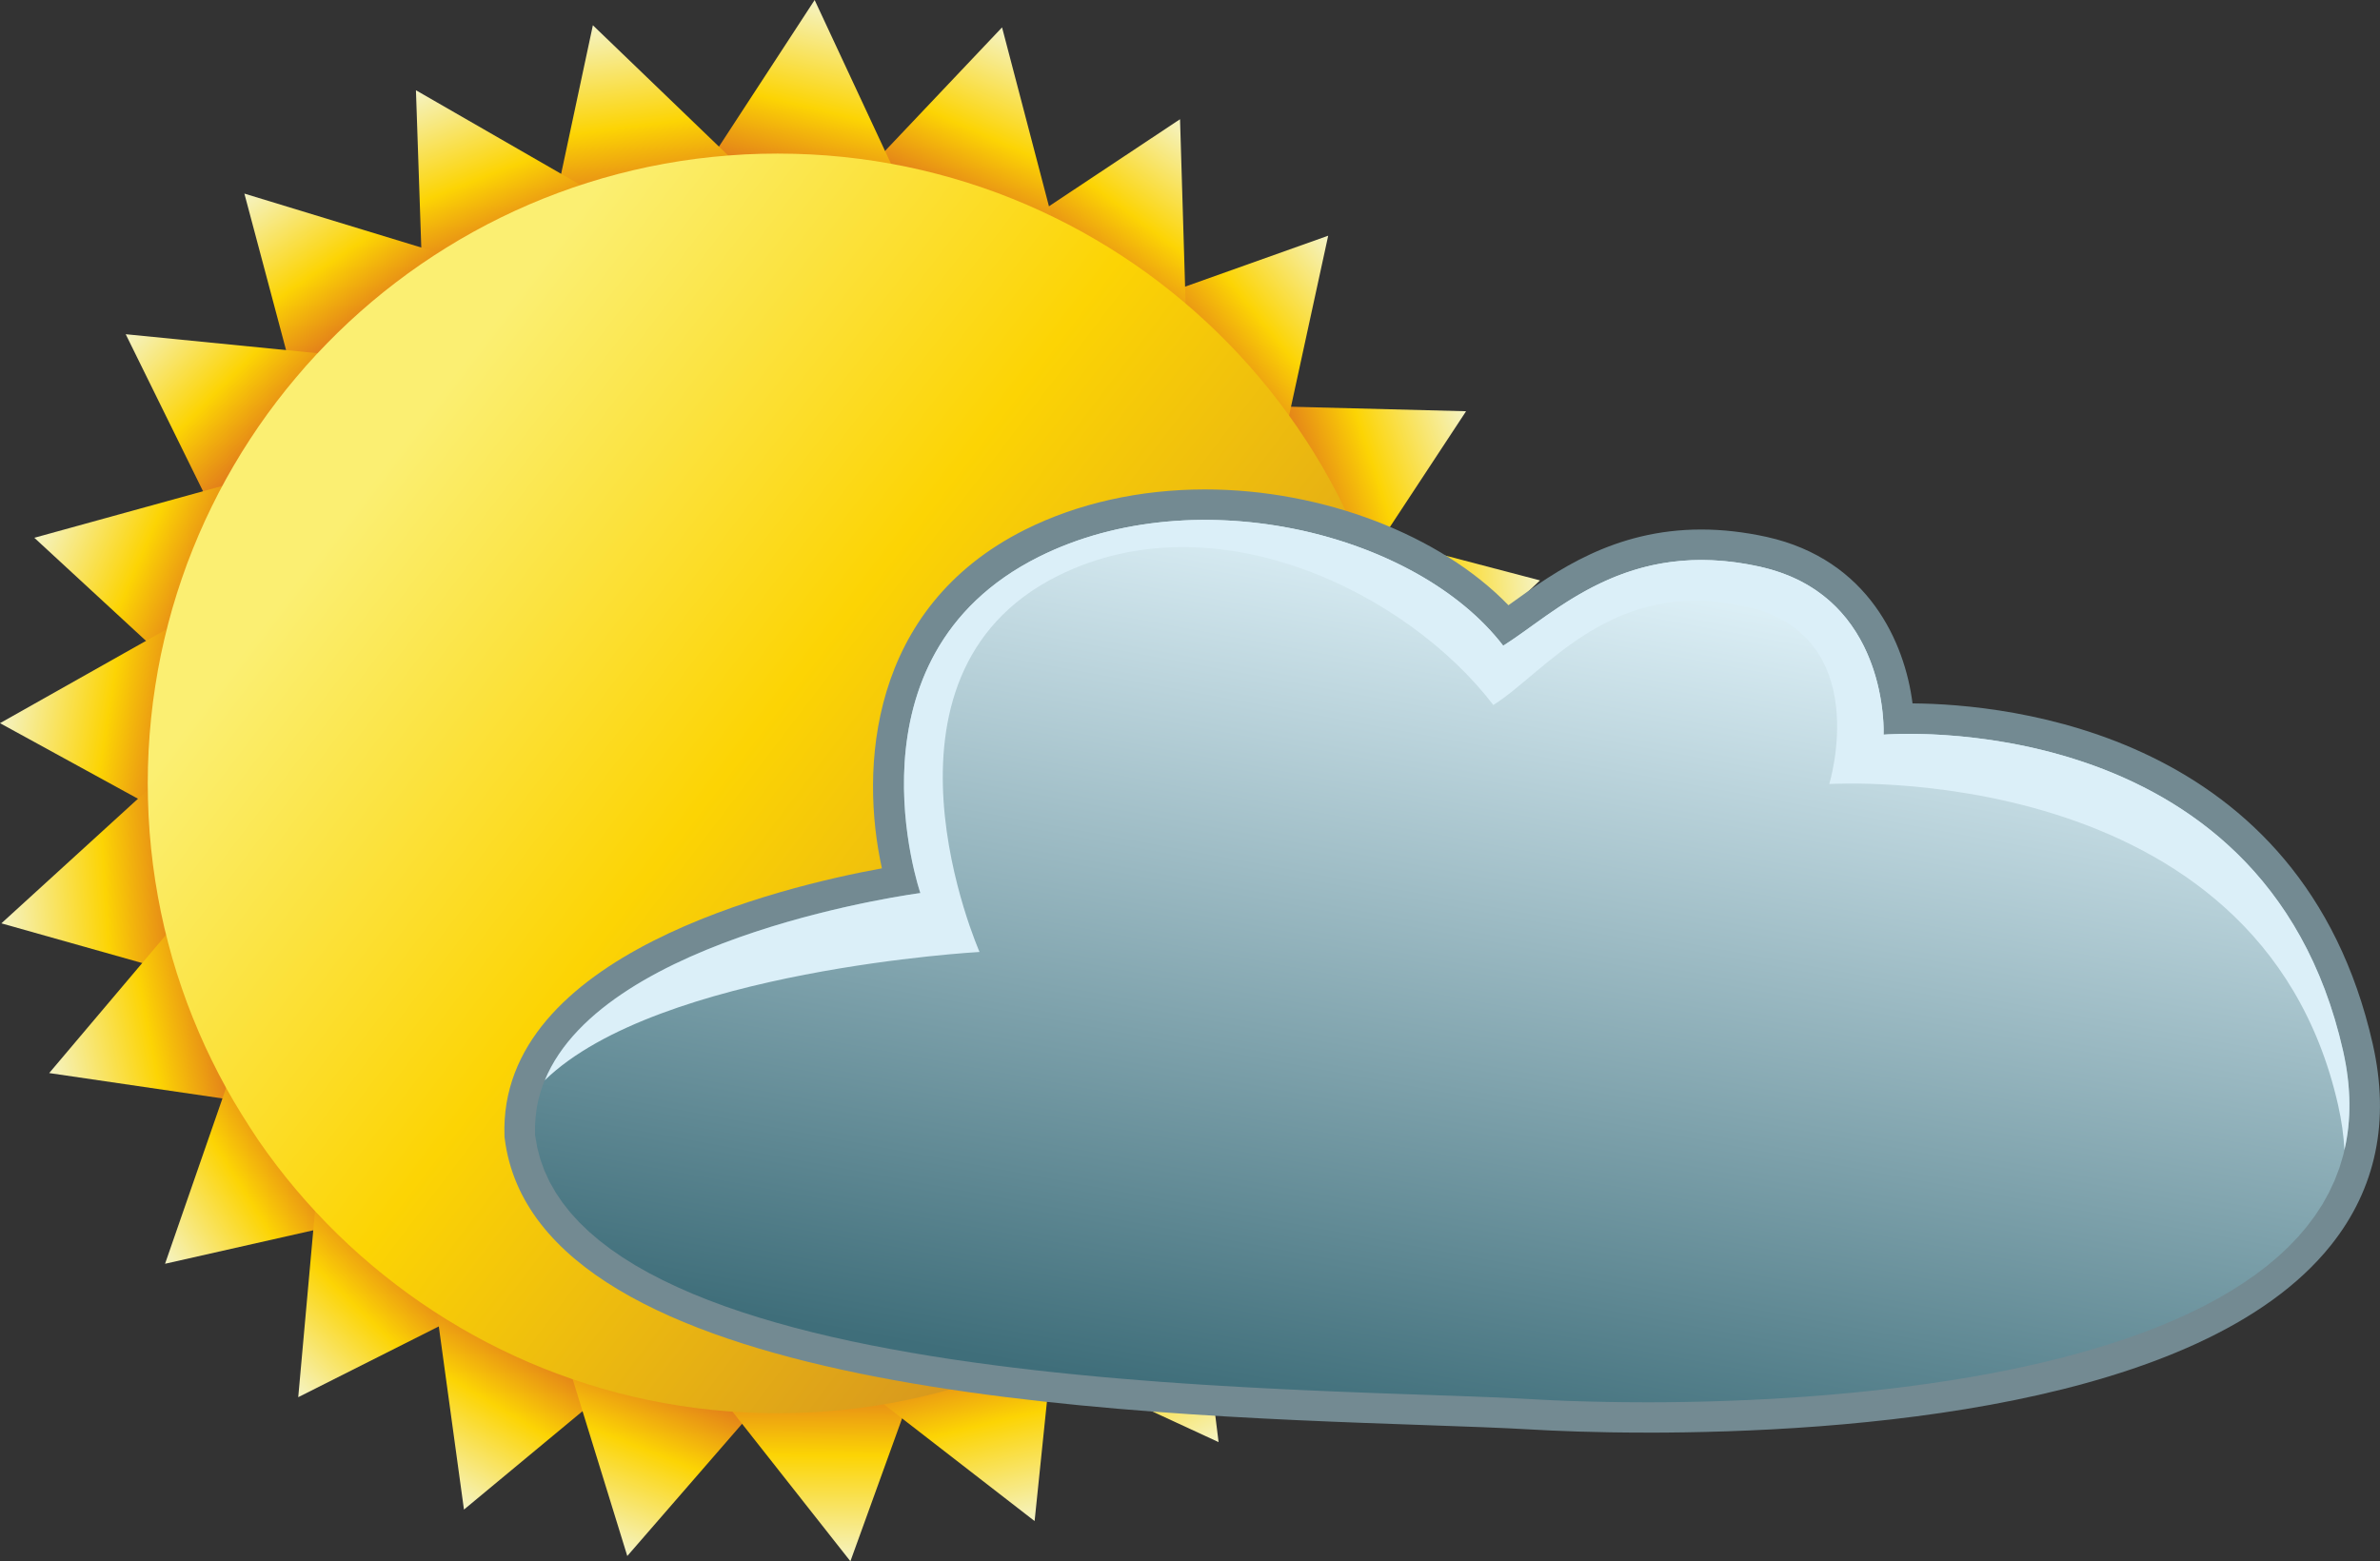 <?xml version="1.0" encoding="UTF-8" standalone="no"?>
<svg
   width="60.434pt"
   height="39.652pt"
   version="1.1"
   viewBox="0 0 60.434 39.652"
   id="svg6053"
   xmlns="http://www.w3.org/2000/svg"
   xmlns:svg="http://www.w3.org/2000/svg">
  <rect x="0" y="0" width="60.434" height="39.652" fill="#333333" stroke="none"/>
  <defs
     id="defs2330">
    <clipPath
       id="Clip2">
      <path
         d="M 0,0 H 64.373 V 44.837 H 0 Z"
         id="path215" />
    </clipPath>
    <linearGradient
       x2="4.833"
       y2="2.467"
       id="Grad29"
       x1="0.041"
       gradientUnits="userSpaceOnUse"
       y1="2.467">
      <stop
         offset="0%"
         stop-color="#f5f3c2"
         stop-opacity="1"
         id="stop218" />
      <stop
         offset="55.151%"
         stop-color="#fcd404"
         stop-opacity="1"
         id="stop220" />
      <stop
         offset="100%"
         stop-color="#dd6c1f"
         stop-opacity="1"
         id="stop222" />
    </linearGradient>
    <linearGradient
       x2="4.834"
       y2="2.467"
       id="Grad30"
       x1="0.042"
       gradientUnits="userSpaceOnUse"
       y1="2.467">
      <stop
         offset="0%"
         stop-color="#f5f3c2"
         stop-opacity="1"
         id="stop225" />
      <stop
         offset="55.151%"
         stop-color="#fcd404"
         stop-opacity="1"
         id="stop227" />
      <stop
         offset="100%"
         stop-color="#dd6c1f"
         stop-opacity="1"
         id="stop229" />
    </linearGradient>
    <linearGradient
       x2="4.833"
       y2="2.467"
       id="Grad31"
       x1="0.041"
       gradientUnits="userSpaceOnUse"
       y1="2.467">
      <stop
         offset="0%"
         stop-color="#f5f3c2"
         stop-opacity="1"
         id="stop232" />
      <stop
         offset="55.151%"
         stop-color="#fcd404"
         stop-opacity="1"
         id="stop234" />
      <stop
         offset="100%"
         stop-color="#dd6c1f"
         stop-opacity="1"
         id="stop236" />
    </linearGradient>
    <linearGradient
       x2="4.833"
       y2="2.468"
       id="Grad32"
       x1="0.041"
       gradientUnits="userSpaceOnUse"
       y1="2.468">
      <stop
         offset="0%"
         stop-color="#f5f3c2"
         stop-opacity="1"
         id="stop239" />
      <stop
         offset="55.151%"
         stop-color="#fcd404"
         stop-opacity="1"
         id="stop241" />
      <stop
         offset="100%"
         stop-color="#dd6c1f"
         stop-opacity="1"
         id="stop243" />
    </linearGradient>
    <linearGradient
       x2="4.833"
       y2="2.467"
       id="Grad33"
       x1="0.041"
       gradientUnits="userSpaceOnUse"
       y1="2.467">
      <stop
         offset="0%"
         stop-color="#f5f3c2"
         stop-opacity="1"
         id="stop246" />
      <stop
         offset="55.151%"
         stop-color="#fcd404"
         stop-opacity="1"
         id="stop248" />
      <stop
         offset="100%"
         stop-color="#dd6c1f"
         stop-opacity="1"
         id="stop250" />
    </linearGradient>
    <linearGradient
       x2="4.833"
       y2="2.467"
       id="Grad34"
       x1="0.041"
       gradientUnits="userSpaceOnUse"
       y1="2.467">
      <stop
         offset="0%"
         stop-color="#f5f3c2"
         stop-opacity="1"
         id="stop253" />
      <stop
         offset="55.151%"
         stop-color="#fcd404"
         stop-opacity="1"
         id="stop255" />
      <stop
         offset="100%"
         stop-color="#dd6c1f"
         stop-opacity="1"
         id="stop257" />
    </linearGradient>
    <linearGradient
       x2="4.834"
       y2="2.467"
       id="Grad35"
       x1="0.042"
       gradientUnits="userSpaceOnUse"
       y1="2.467">
      <stop
         offset="0%"
         stop-color="#f5f3c2"
         stop-opacity="1"
         id="stop260" />
      <stop
         offset="55.151%"
         stop-color="#fcd404"
         stop-opacity="1"
         id="stop262" />
      <stop
         offset="100%"
         stop-color="#dd6c1f"
         stop-opacity="1"
         id="stop264" />
    </linearGradient>
    <linearGradient
       x2="4.833"
       y2="2.467"
       id="Grad36"
       x1="0.042"
       gradientUnits="userSpaceOnUse"
       y1="2.467">
      <stop
         offset="0%"
         stop-color="#f5f3c2"
         stop-opacity="1"
         id="stop267" />
      <stop
         offset="55.151%"
         stop-color="#fcd404"
         stop-opacity="1"
         id="stop269" />
      <stop
         offset="100%"
         stop-color="#dd6c1f"
         stop-opacity="1"
         id="stop271" />
    </linearGradient>
    <linearGradient
       x2="4.832"
       y2="2.467"
       id="Grad37"
       x1="0.041"
       gradientUnits="userSpaceOnUse"
       y1="2.467">
      <stop
         offset="0%"
         stop-color="#f5f3c2"
         stop-opacity="1"
         id="stop274" />
      <stop
         offset="55.151%"
         stop-color="#fcd404"
         stop-opacity="1"
         id="stop276" />
      <stop
         offset="100%"
         stop-color="#dd6c1f"
         stop-opacity="1"
         id="stop278" />
    </linearGradient>
    <linearGradient
       x2="4.833"
       y2="2.467"
       id="Grad38"
       x1="0.041"
       gradientUnits="userSpaceOnUse"
       y1="2.467">
      <stop
         offset="0%"
         stop-color="#f5f3c2"
         stop-opacity="1"
         id="stop281" />
      <stop
         offset="55.151%"
         stop-color="#fcd404"
         stop-opacity="1"
         id="stop283" />
      <stop
         offset="100%"
         stop-color="#dd6c1f"
         stop-opacity="1"
         id="stop285" />
    </linearGradient>
    <linearGradient
       x2="4.833"
       y2="2.468"
       id="Grad39"
       x1="0.041"
       gradientUnits="userSpaceOnUse"
       y1="2.468">
      <stop
         offset="0%"
         stop-color="#f5f3c2"
         stop-opacity="1"
         id="stop288" />
      <stop
         offset="55.151%"
         stop-color="#fcd404"
         stop-opacity="1"
         id="stop290" />
      <stop
         offset="100%"
         stop-color="#dd6c1f"
         stop-opacity="1"
         id="stop292" />
    </linearGradient>
    <linearGradient
       x2="4.834"
       y2="2.467"
       id="Grad40"
       x1="0.042"
       gradientUnits="userSpaceOnUse"
       y1="2.467">
      <stop
         offset="0%"
         stop-color="#f5f3c2"
         stop-opacity="1"
         id="stop295" />
      <stop
         offset="55.151%"
         stop-color="#fcd404"
         stop-opacity="1"
         id="stop297" />
      <stop
         offset="100%"
         stop-color="#dd6c1f"
         stop-opacity="1"
         id="stop299" />
    </linearGradient>
    <linearGradient
       x2="4.834"
       y2="2.467"
       id="Grad41"
       x1="0.042"
       gradientUnits="userSpaceOnUse"
       y1="2.467">
      <stop
         offset="0%"
         stop-color="#f5f3c2"
         stop-opacity="1"
         id="stop302" />
      <stop
         offset="55.151%"
         stop-color="#fcd404"
         stop-opacity="1"
         id="stop304" />
      <stop
         offset="100%"
         stop-color="#dd6c1f"
         stop-opacity="1"
         id="stop306" />
    </linearGradient>
    <linearGradient
       x2="4.833"
       y2="2.467"
       id="Grad42"
       x1="0.042"
       gradientUnits="userSpaceOnUse"
       y1="2.467">
      <stop
         offset="0%"
         stop-color="#f5f3c2"
         stop-opacity="1"
         id="stop309" />
      <stop
         offset="55.151%"
         stop-color="#fcd404"
         stop-opacity="1"
         id="stop311" />
      <stop
         offset="100%"
         stop-color="#dd6c1f"
         stop-opacity="1"
         id="stop313" />
    </linearGradient>
    <linearGradient
       x2="4.833"
       y2="2.467"
       id="Grad43"
       x1="0.041"
       gradientUnits="userSpaceOnUse"
       y1="2.467">
      <stop
         offset="0%"
         stop-color="#f5f3c2"
         stop-opacity="1"
         id="stop316" />
      <stop
         offset="55.151%"
         stop-color="#fcd404"
         stop-opacity="1"
         id="stop318" />
      <stop
         offset="100%"
         stop-color="#dd6c1f"
         stop-opacity="1"
         id="stop320" />
    </linearGradient>
    <linearGradient
       x2="4.833"
       y2="2.467"
       id="Grad44"
       x1="0.042"
       gradientUnits="userSpaceOnUse"
       y1="2.467">
      <stop
         offset="0%"
         stop-color="#f5f3c2"
         stop-opacity="1"
         id="stop323" />
      <stop
         offset="55.151%"
         stop-color="#fcd404"
         stop-opacity="1"
         id="stop325" />
      <stop
         offset="100%"
         stop-color="#dd6c1f"
         stop-opacity="1"
         id="stop327" />
    </linearGradient>
    <linearGradient
       x2="4.833"
       y2="2.467"
       id="Grad45"
       x1="0.041"
       gradientUnits="userSpaceOnUse"
       y1="2.467">
      <stop
         offset="0%"
         stop-color="#f5f3c2"
         stop-opacity="1"
         id="stop330" />
      <stop
         offset="55.151%"
         stop-color="#fcd404"
         stop-opacity="1"
         id="stop332" />
      <stop
         offset="100%"
         stop-color="#dd6c1f"
         stop-opacity="1"
         id="stop334" />
    </linearGradient>
    <linearGradient
       x2="4.833"
       y2="2.467"
       id="Grad46"
       x1="0.041"
       gradientUnits="userSpaceOnUse"
       y1="2.467">
      <stop
         offset="0%"
         stop-color="#f5f3c2"
         stop-opacity="1"
         id="stop337" />
      <stop
         offset="55.151%"
         stop-color="#fcd404"
         stop-opacity="1"
         id="stop339" />
      <stop
         offset="100%"
         stop-color="#dd6c1f"
         stop-opacity="1"
         id="stop341" />
    </linearGradient>
    <linearGradient
       x2="4.833"
       y2="2.467"
       id="Grad47"
       x1="0.041"
       gradientUnits="userSpaceOnUse"
       y1="2.467">
      <stop
         offset="0%"
         stop-color="#f5f3c2"
         stop-opacity="1"
         id="stop344" />
      <stop
         offset="55.151%"
         stop-color="#fcd404"
         stop-opacity="1"
         id="stop346" />
      <stop
         offset="100%"
         stop-color="#dd6c1f"
         stop-opacity="1"
         id="stop348" />
    </linearGradient>
    <linearGradient
       x2="4.834"
       y2="2.467"
       id="Grad48"
       x1="0.042"
       gradientUnits="userSpaceOnUse"
       y1="2.467">
      <stop
         offset="0%"
         stop-color="#f5f3c2"
         stop-opacity="1"
         id="stop351" />
      <stop
         offset="55.151%"
         stop-color="#fcd404"
         stop-opacity="1"
         id="stop353" />
      <stop
         offset="100%"
         stop-color="#dd6c1f"
         stop-opacity="1"
         id="stop355" />
    </linearGradient>
    <linearGradient
       x2="4.834"
       y2="2.467"
       id="Grad49"
       x1="0.042"
       gradientUnits="userSpaceOnUse"
       y1="2.467">
      <stop
         offset="0%"
         stop-color="#f5f3c2"
         stop-opacity="1"
         id="stop358" />
      <stop
         offset="55.151%"
         stop-color="#fcd404"
         stop-opacity="1"
         id="stop360" />
      <stop
         offset="100%"
         stop-color="#dd6c1f"
         stop-opacity="1"
         id="stop362" />
    </linearGradient>
    <linearGradient
       x2="4.833"
       y2="2.467"
       id="Grad50"
       x1="0.041"
       gradientUnits="userSpaceOnUse"
       y1="2.467">
      <stop
         offset="0%"
         stop-color="#f5f3c2"
         stop-opacity="1"
         id="stop365" />
      <stop
         offset="55.151%"
         stop-color="#fcd404"
         stop-opacity="1"
         id="stop367" />
      <stop
         offset="100%"
         stop-color="#dd6c1f"
         stop-opacity="1"
         id="stop369" />
    </linearGradient>
    <linearGradient
       x2="4.833"
       y2="2.467"
       id="Grad51"
       x1="0.041"
       gradientUnits="userSpaceOnUse"
       y1="2.467">
      <stop
         offset="0%"
         stop-color="#f5f3c2"
         stop-opacity="1"
         id="stop372" />
      <stop
         offset="55.151%"
         stop-color="#fcd404"
         stop-opacity="1"
         id="stop374" />
      <stop
         offset="100%"
         stop-color="#dd6c1f"
         stop-opacity="1"
         id="stop376" />
    </linearGradient>
    <linearGradient
       x2="4.833"
       y2="2.467"
       id="Grad52"
       x1="0.041"
       gradientUnits="userSpaceOnUse"
       y1="2.467">
      <stop
         offset="0%"
         stop-color="#f5f3c2"
         stop-opacity="1"
         id="stop379" />
      <stop
         offset="55.151%"
         stop-color="#fcd404"
         stop-opacity="1"
         id="stop381" />
      <stop
         offset="100%"
         stop-color="#dd6c1f"
         stop-opacity="1"
         id="stop383" />
    </linearGradient>
    <linearGradient
       x2="4.834"
       y2="2.467"
       id="Grad53"
       x1="0.041"
       gradientUnits="userSpaceOnUse"
       y1="2.467">
      <stop
         offset="0%"
         stop-color="#f5f3c2"
         stop-opacity="1"
         id="stop386" />
      <stop
         offset="55.151%"
         stop-color="#fcd404"
         stop-opacity="1"
         id="stop388" />
      <stop
         offset="100%"
         stop-color="#dd6c1f"
         stop-opacity="1"
         id="stop390" />
    </linearGradient>
    <linearGradient
       x2="29.957"
       y2="15.995"
       id="Grad54"
       x1="-0.966"
       gradientUnits="userSpaceOnUse"
       y1="15.995">
      <stop
         offset="0%"
         stop-color="#fbef72"
         stop-opacity="1"
         id="stop393" />
      <stop
         offset="13.333%"
         stop-color="#fbef72"
         stop-opacity="1"
         id="stop395" />
      <stop
         offset="50.909%"
         stop-color="#fcd404"
         stop-opacity="1"
         id="stop397" />
      <stop
         offset="100%"
         stop-color="#d59420"
         stop-opacity="1"
         id="stop399" />
    </linearGradient>
    <linearGradient
       x2="23.338"
       y2="22.667"
       id="Grad55"
       x1="0.991"
       gradientUnits="userSpaceOnUse"
       y1="22.667">
      <stop
         offset="0%"
         stop-color="#dceff6"
         stop-opacity="1"
         id="stop402" />
      <stop
         offset="100%"
         stop-color="#3f6e7a"
         stop-opacity="1"
         id="stop404" />
    </linearGradient>
  </defs>
  <g
     id="Background"
     transform="translate(-17.391,-94.925)">
    <g
       id="cloudy"
       style="fill:none;stroke:none"
       clip-path="url(#Clip2)"
       clip-rule="evenodd"
       transform="translate(14.72,92.402)">
      <path
         d="M 0,3.178 4.967,4.934 3.973,0 Z"
         style="fill:url(#Grad29);fill-rule:evenodd;stroke:none"
         transform="rotate(162.002,19.174,11.232)"
         id="path2396" />
      <path
         d="M 0,3.179 4.967,4.935 3.973,0 Z"
         style="fill:url(#Grad30);fill-rule:evenodd;stroke:none"
         transform="rotate(140.93,17.253,12.301)"
         id="path2398" />
      <path
         d="M 0,3.178 4.967,4.935 3.973,0 Z"
         style="fill:url(#Grad31);fill-rule:evenodd;stroke:none"
         transform="rotate(126.927,15.725,12.513)"
         id="path2400" />
      <path
         d="M 0,3.179 4.968,4.935 3.974,0 Z"
         style="fill:url(#Grad32);fill-rule:evenodd;stroke:none"
         transform="rotate(113.971,14.045,12.333)"
         id="path2402" />
      <path
         d="M 0,3.179 4.967,4.935 3.974,0 Z"
         style="fill:url(#Grad33);fill-rule:evenodd;stroke:none"
         transform="rotate(103.656,11.936,12.032)"
         id="path2404" />
      <path
         d="M 0,3.179 4.967,4.935 3.972,0 Z"
         style="fill:url(#Grad34);fill-rule:evenodd;stroke:none"
         transform="rotate(82.583,8.871,13.263)"
         id="path2406" />
      <path
         d="M 0,3.178 4.967,4.934 3.974,0 Z"
         style="fill:url(#Grad35);fill-rule:evenodd;stroke:none"
         transform="rotate(68.582,5.416,13.699)"
         id="path2408" />
      <path
         d="M 0,3.179 4.967,4.934 3.973,0 Z"
         style="fill:url(#Grad36);fill-rule:evenodd;stroke:none"
         transform="rotate(55.627,0.4,13.722)"
         id="path2410" />
      <path
         d="M 0,3.179 4.968,4.935 3.973,0 Z"
         style="fill:url(#Grad37);fill-rule:evenodd;stroke:none"
         transform="rotate(44.319,-6.684,14.293)"
         id="path2412" />
      <path
         d="M 0,3.179 4.968,4.935 3.973,0 Z"
         style="fill:url(#Grad38);fill-rule:evenodd;stroke:none"
         transform="rotate(23.247,-29.833,18.29)"
         id="path2414" />
      <path
         d="M 0,3.179 4.968,4.935 3.973,0 Z"
         style="fill:url(#Grad39);fill-rule:evenodd;stroke:none"
         transform="rotate(9.248,-108.15,28.545)"
         id="path2416" />
      <path
         d="M 0,3.179 4.968,4.934 3.973,0 Z"
         style="fill:url(#Grad40);fill-rule:evenodd;stroke:none"
         transform="rotate(-3.71,353.255,-27.195)"
         id="path2418" />
      <path
         d="M 0,3.179 4.968,4.935 3.973,0 Z"
         style="fill:url(#Grad41);fill-rule:evenodd;stroke:none"
         transform="rotate(-11.128,138.469,-3.644)"
         id="path2420" />
      <path
         d="M 0,3.178 4.967,4.934 3.973,0 Z"
         style="fill:url(#Grad42);fill-rule:evenodd;stroke:none"
         transform="rotate(-32.201,57.894,7.012)"
         id="path2422" />
      <path
         d="M 0,3.178 4.967,4.934 3.973,0 Z"
         style="fill:url(#Grad43);fill-rule:evenodd;stroke:none"
         transform="rotate(-46.199,45.951,8.584)"
         id="path2424" />
      <path
         d="M 0,3.179 4.967,4.934 3.973,0 Z"
         style="fill:url(#Grad44);fill-rule:evenodd;stroke:none"
         transform="rotate(-59.157,40.422,9.289)"
         id="path2426" />
      <path
         d="M 0,3.179 4.968,4.934 3.973,0 Z"
         style="fill:url(#Grad45);fill-rule:evenodd;stroke:none"
         transform="rotate(-68.494,37.841,8.95)"
         id="path2428" />
      <path
         d="M 0,3.179 4.968,4.934 3.973,0 Z"
         style="fill:url(#Grad46);fill-rule:evenodd;stroke:none"
         transform="rotate(-89.57,31.777,10.453)"
         id="path2430" />
      <path
         d="M 0,3.179 4.967,4.934 3.973,0 Z"
         style="fill:url(#Grad47);fill-rule:evenodd;stroke:none"
         transform="rotate(-103.568,29.421,10.772)"
         id="path2432" />
      <path
         d="M 0,3.179 4.968,4.934 3.973,0 Z"
         style="fill:url(#Grad48);fill-rule:evenodd;stroke:none"
         transform="rotate(-116.524,27.931,10.768)"
         id="path2434" />
      <path
         d="M 0,3.179 4.968,4.934 3.973,0 Z"
         style="fill:url(#Grad49);fill-rule:evenodd;stroke:none"
         transform="rotate(-126.551,26.75,10.346)"
         id="path2436" />
      <path
         d="M 0,3.179 4.968,4.934 3.973,0 Z"
         style="fill:url(#Grad50);fill-rule:evenodd;stroke:none"
         transform="rotate(-147.624,24.109,11.462)"
         id="path2438" />
      <path
         d="M 0,3.179 4.968,4.934 3.973,0 Z"
         style="fill:url(#Grad51);fill-rule:evenodd;stroke:none"
         transform="rotate(-161.621,22.737,11.65)"
         id="path2440" />
      <path
         d="M 0,3.179 4.967,4.935 3.974,0 Z"
         style="fill:url(#Grad52);fill-rule:evenodd;stroke:none"
         transform="rotate(-174.584,21.648,11.502)"
         id="path2442" />
      <path
         d="M 0,3.178 4.968,4.934 3.974,0 Z"
         style="fill:url(#Grad53);fill-rule:evenodd;stroke:none"
         transform="rotate(175.245,20.595,11.088)"
         id="path2444" />
      <path
         d="m 28.718,6.3 0.25,0.337 0.24,0.341 0.23,0.345 0.22,0.349 0.209,0.353 0.2,0.357 0.189,0.36 0.18,0.363 0.17,0.367 0.16,0.369 0.15,0.372 0.14,0.375 0.13,0.377 0.12,0.379 0.111,0.381 0.101,0.383 0.091,0.385 0.081,0.386 0.072,0.387 0.062,0.388 0.052,0.389 0.043,0.39 0.033,0.39 0.024,0.391 0.014,0.391 0.004,0.391 -0.005,0.39 -0.015,0.39 -0.024,0.389 -0.033,0.388 -0.043,0.388 -0.052,0.386 -0.061,0.385 -0.071,0.384 -0.08,0.382 -0.089,0.38 -0.099,0.378 -0.108,0.375 -0.117,0.373 -0.126,0.37 -0.135,0.367 -0.144,0.365 -0.154,0.361 -0.163,0.358 -0.172,0.354 -0.181,0.351 -0.19,0.347 -0.199,0.343 -0.208,0.338 -0.216,0.334 -0.225,0.329 -0.234,0.324 -0.243,0.319 -0.252,0.314 -0.261,0.309 -0.27,0.303 -0.278,0.297 -0.287,0.291 -0.296,0.285 -0.304,0.279 -0.313,0.272 -0.322,0.265 -0.33,0.259 -0.337,0.25 -0.341,0.24 -0.345,0.23 -0.349,0.22 -0.353,0.21 -0.357,0.2 -0.36,0.19 -0.363,0.18 -0.367,0.17 -0.369,0.16 -0.372,0.15 -0.375,0.14 -0.377,0.13 -0.379,0.12 -0.381,0.111 -0.383,0.101 -0.385,0.091 -0.386,0.081 -0.387,0.072 -0.388,0.062 -0.389,0.052 -0.39,0.043 -0.39,0.033 -0.39,0.024 -0.391,0.014 -0.391,0.004 -0.391,-0.005 -0.39,-0.014 -0.389,-0.024 -0.389,-0.033 -0.388,-0.043 -0.386,-0.052 -0.385,-0.061 -0.384,-0.071 -0.382,-0.08 -0.38,-0.089 -0.378,-0.099 -0.376,-0.108 -0.373,-0.117 L 10.637,31.069 10.27,30.933 9.905,30.789 9.544,30.636 9.186,30.473 8.832,30.301 8.481,30.121 8.135,29.931 7.792,29.732 7.454,29.525 7.12,29.308 6.791,29.083 6.467,28.849 6.148,28.605 5.834,28.354 5.526,28.093 5.223,27.823 4.926,27.545 4.635,27.258 4.35,26.962 4.071,26.658 3.799,26.345 3.534,26.023 3.275,25.693 3.025,25.356 2.785,25.015 2.556,24.67 2.336,24.32 2.126,23.967 1.927,23.61 1.737,23.25 1.557,22.887 1.388,22.52 1.228,22.151 1.078,21.779 0.938,21.404 0.808,21.027 0.687,20.648 0.577,20.266 0.476,19.883 0.385,19.499 0.304,19.113 0.232,18.726 0.17,18.337 0.118,17.948 0.075,17.559 0.042,17.168 0.018,16.778 0.004,16.387 0,15.996 0.005,15.606 0.02,15.216 0.043,14.827 0.077,14.438 0.12,14.051 0.172,13.664 0.233,13.279 0.304,12.896 0.384,12.514 0.473,12.134 0.572,11.757 0.68,11.381 0.797,11.008 0.923,10.638 1.059,10.27 1.203,9.906 1.357,9.544 1.519,9.186 1.691,8.832 1.872,8.481 2.061,8.135 2.26,7.792 2.468,7.454 2.684,7.12 2.91,6.791 3.144,6.467 3.387,6.148 3.639,5.834 3.9,5.525 4.169,5.223 4.448,4.925 4.735,4.634 5.031,4.349 5.335,4.071 5.648,3.798 5.97,3.533 6.3,3.275 6.637,3.025 6.978,2.785 7.323,2.555 7.672,2.336 8.026,2.126 8.382,1.926 8.743,1.737 9.106,1.557 9.473,1.387 9.842,1.228 10.214,1.078 10.589,0.938 10.966,0.808 11.345,0.687 11.726,0.577 12.109,0.476 12.494,0.385 12.88,0.304 13.267,0.232 13.655,0.17 14.044,0.118 14.434,0.075 14.824,0.042 15.215,0.018 15.605,0.004 15.996,0 l 0.39,0.005 0.39,0.015 0.389,0.024 0.389,0.033 0.388,0.043 0.386,0.052 0.385,0.061 0.384,0.071 0.382,0.08 0.38,0.089 0.378,0.099 0.376,0.108 0.373,0.117 0.37,0.126 0.368,0.135 0.364,0.144 0.361,0.154 0.358,0.163 0.354,0.172 0.35,0.181 0.347,0.19 0.342,0.199 0.338,0.208 0.334,0.217 0.329,0.225 0.324,0.234 0.319,0.243 0.314,0.252 0.309,0.261 0.303,0.27 0.297,0.278 0.291,0.287 0.285,0.296 0.279,0.304 0.272,0.313 0.266,0.322 z"
         style="fill:url(#Grad54);fill-rule:evenodd;stroke:none"
         transform="rotate(37.316,9.697,28.717)"
         id="path2446" />
      <path
         d="m 28.998,23.954 c -1.311,0 -2.333,-0.044 -2.959,-0.081 -0.702,-0.041 -1.615,-0.073 -2.672,-0.11 C 15.487,23.489 0.82,22.978 0.008,16.485 l -0.005,-0.035 -9.792e-4,-0.035 C -0.157,11.811 7.027,10.09 9.586,9.623 9.031,7.116 9.242,3.011 13.225,1.02 14.559,0.353 16.138,0 17.789,0 c 2.995,0 5.984,1.16 7.706,2.941 0.04,-0.028 0.079,-0.056 0.12,-0.086 1.079,-0.776 2.557,-1.837 4.778,-1.837 0.536,0 1.094,0.064 1.66,0.188 2.593,0.577 3.509,2.699 3.703,4.228 2.412,0.017 9.892,0.731 11.686,8.651 0.442,1.954 0.084,3.674 -1.064,5.112 -3.307,4.139 -12.309,4.758 -17.38,4.758"
         style="fill:#738a92;fill-rule:nonzero;stroke:none"
         transform="translate(15.479,14.953)"
         id="path2448" />
      <path
         d="m 12.042,36.751 -0.004,0.002 -0.012,0.007 -0.02,0.011 -0.028,0.015 -0.036,0.019 -0.043,0.022 -0.05,0.025 -0.058,0.028 -0.064,0.031 -0.071,0.033 -0.078,0.035 -0.084,0.037 -0.09,0.039 -0.096,0.04 -0.102,0.041 -0.107,0.042 -0.113,0.043 -0.118,0.043 -0.123,0.043 -0.128,0.043 -0.133,0.043 -0.137,0.042 -0.141,0.041 -0.146,0.04 -0.15,0.038 -0.153,0.036 -0.157,0.035 -0.16,0.032 -0.164,0.03 -0.167,0.027 -0.17,0.024 -0.172,0.021 -0.175,0.017 -0.177,0.013 -0.179,0.009 -0.181,0.005 -0.183,10e-5 L 7.688,37.798 7.502,37.788 7.315,37.773 7.127,37.752 6.938,37.726 6.748,37.693 6.558,37.654 6.368,37.608 6.177,37.555 5.987,37.495 5.797,37.428 5.607,37.353 5.418,37.27 5.23,37.179 5.043,37.08 4.856,36.971 4.672,36.854 4.488,36.727 4.307,36.591 4.127,36.445 3.949,36.289 3.774,36.123 3.601,35.947 3.431,35.759 3.264,35.561 3.099,35.351 2.973,35.179 2.851,35.004 2.733,34.825 2.621,34.644 2.513,34.46 2.409,34.273 2.31,34.084 2.215,33.892 2.125,33.698 2.039,33.502 1.958,33.303 1.881,33.103 1.809,32.901 1.741,32.697 1.677,32.492 1.617,32.286 1.562,32.078 1.51,31.869 1.463,31.659 1.421,31.448 1.382,31.236 1.348,31.024 1.317,30.811 1.291,30.598 1.269,30.385 1.25,30.171 1.236,29.957 1.226,29.744 1.219,29.531 1.217,29.318 l 0.001,-0.212 0.005,-0.212 0.009,-0.211 0.013,-0.21 0.017,-0.209 0.021,-0.208 0.024,-0.207 0.028,-0.205 0.032,-0.204 0.035,-0.202 0.039,-0.2 0.043,-0.198 0.046,-0.196 0.05,-0.194 0.053,-0.192 0.057,-0.189 0.06,-0.187 0.064,-0.184 0.067,-0.181 0.071,-0.178 0.074,-0.175 0.077,-0.172 0.081,-0.169 0.084,-0.165 0.087,-0.162 0.09,-0.158 0.094,-0.154 0.097,-0.15 0.1,-0.146 0.103,-0.142 0.106,-0.138 L 3.054,23.474 3.167,23.346 3.107,23.281 3.044,23.216 2.979,23.15 2.913,23.083 2.844,23.015 2.774,22.947 2.702,22.877 2.629,22.807 2.555,22.736 2.479,22.663 2.402,22.589 2.324,22.514 2.246,22.438 2.167,22.36 2.087,22.28 2.007,22.199 1.927,22.117 1.847,22.032 1.766,21.947 1.686,21.859 1.606,21.769 1.527,21.677 1.448,21.584 1.37,21.488 1.292,21.39 1.216,21.29 1.141,21.187 1.067,21.082 0.994,20.975 0.922,20.865 0.853,20.752 0.785,20.637 0.719,20.52 0.655,20.399 0.593,20.276 0.533,20.149 0.476,20.02 0.422,19.888 0.37,19.752 0.321,19.613 0.275,19.471 0.232,19.326 0.192,19.177 0.155,19.025 0.122,18.87 0.093,18.71 0.067,18.547 0.046,18.381 0.028,18.21 0.014,18.036 0.005,17.858 2.82486e-4,17.675 0,17.489 0.004,17.299 0.023,17.016 0.057,16.747 0.105,16.492 0.167,16.25 0.242,16.021 0.329,15.804 0.427,15.6 0.534,15.407 0.65,15.226 0.774,15.056 0.905,14.896 1.042,14.748 1.184,14.609 1.33,14.48 1.479,14.36 1.631,14.25 1.783,14.149 1.936,14.055 2.087,13.97 2.237,13.893 2.385,13.823 2.528,13.761 2.668,13.704 2.801,13.655 2.928,13.611 3.047,13.574 3.158,13.541 3.26,13.514 3.351,13.491 3.431,13.473 3.498,13.459 3.552,13.449 3.592,13.442 3.617,13.438 3.625,13.437 3.623,13.43 3.618,13.409 3.609,13.375 3.597,13.327 3.583,13.268 3.567,13.195 3.548,13.111 3.528,13.015 3.507,12.908 3.485,12.79 3.462,12.662 3.439,12.523 3.415,12.375 3.392,12.217 3.37,12.05 3.349,11.875 3.329,11.691 3.31,11.499 3.294,11.3 3.28,11.093 3.268,10.88 3.259,10.659 3.254,10.433 3.252,10.201 3.254,9.964 3.26,9.721 3.271,9.474 3.286,9.222 3.307,8.967 3.333,8.708 3.365,8.445 3.403,8.18 3.447,7.912 3.499,7.642 3.557,7.37 3.623,7.097 3.697,6.823 3.778,6.548 3.868,6.273 3.967,5.997 4.075,5.722 4.192,5.448 4.319,5.175 4.456,4.903 4.603,4.633 4.761,4.366 4.93,4.1 5.11,3.838 5.302,3.579 5.506,3.324 5.722,3.073 5.951,2.826 6.192,2.584 6.447,2.347 6.716,2.115 6.998,1.889 7.294,1.669 7.606,1.456 7.931,1.25 8.273,1.051 8.629,0.86 9.002,0.677 9.39,0.502 9.783,0.346 10.169,0.221 10.547,0.124 10.918,0.055 11.282,0.014 11.639,0 l 0.35,0.012 0.343,0.037 0.336,0.062 0.329,0.085 0.322,0.108 0.315,0.131 0.308,0.152 0.301,0.173 0.294,0.193 0.288,0.212 0.281,0.231 0.275,0.249 0.268,0.266 0.262,0.282 0.256,0.297 0.249,0.312 0.243,0.326 0.237,0.34 0.231,0.352 0.225,0.364 0.218,0.375 0.212,0.386 0.206,0.395 0.201,0.404 0.195,0.412 0.189,0.419 0.183,0.426 0.178,0.432 0.172,0.437 0.166,0.441 0.161,0.445 0.155,0.448 0.15,0.45 0.145,0.451 0.139,0.452 0.134,0.452 0.129,0.451 0.124,0.449 0.119,0.447 0.114,0.444 0.108,0.44 0.103,0.435 0.099,0.43 0.094,0.424 0.089,0.417 0.084,0.409 0.08,0.401 0.075,0.392 0.07,0.382 0.066,0.372 0.061,0.36 0.057,0.348 0.053,0.336 0.049,0.322 0.044,0.308 0.04,0.293 0.036,0.277 0.036,0.278 0.04,0.297 0.044,0.315 0.048,0.332 0.051,0.348 0.054,0.364 0.057,0.379 0.059,0.394 0.061,0.408 0.063,0.421 0.064,0.433 0.065,0.445 0.066,0.455 0.066,0.466 0.067,0.475 0.066,0.484 0.066,0.492 0.065,0.5 0.064,0.506 0.063,0.512 0.061,0.518 0.059,0.522 0.056,0.526 0.054,0.529 0.051,0.532 0.047,0.534 0.044,0.535 0.04,0.535 0.035,0.535 0.031,0.534 0.026,0.532 0.021,0.53 0.015,0.527 0.009,0.523 0.003,0.519 -0.003,0.513 -0.01,0.508 -0.017,0.501 -0.025,0.494 -0.033,0.486 -0.041,0.477 -0.049,0.468 -0.058,0.458 -0.067,0.447 -0.076,0.436 -0.086,0.423 -0.096,0.41 -0.106,0.397 -0.116,0.383 -0.127,0.368 -0.139,0.352 -0.15,0.336 -0.162,0.319 -0.174,0.301 -0.186,0.282 -0.199,0.263 -0.212,0.243 -0.226,0.223 -0.239,0.202 -0.254,0.179 -0.268,0.157 -0.283,0.133 -0.298,0.11 -0.224,0.042 -0.222,0.026 L 19.199,45.333 18.983,45.33 18.769,45.313 18.558,45.282 18.35,45.238 18.144,45.181 17.941,45.112 17.741,45.032 17.544,44.94 17.349,44.838 17.158,44.725 16.969,44.603 16.784,44.471 16.601,44.331 16.421,44.182 16.245,44.026 16.071,43.862 15.901,43.691 15.734,43.515 15.57,43.332 15.409,43.144 15.252,42.95 15.098,42.753 14.947,42.552 l -0.147,-0.205 -0.144,-0.208 -0.14,-0.21 -0.137,-0.212 -0.133,-0.214 -0.13,-0.215 -0.126,-0.215 -0.123,-0.215 -0.119,-0.215 -0.115,-0.214 -0.112,-0.213 -0.108,-0.211 -0.104,-0.208 -0.1,-0.206 -0.096,-0.202 -0.093,-0.199 -0.088,-0.194 -0.084,-0.19 -0.081,-0.184 -0.076,-0.179 -0.072,-0.172 -0.068,-0.166 -0.064,-0.159 -0.06,-0.151 -0.056,-0.143 -0.051,-0.134 -0.047,-0.125 -0.043,-0.115 -0.038,-0.105 -0.034,-0.095 -0.03,-0.084 -0.025,-0.072 -0.021,-0.06 -0.016,-0.048 -0.011,-0.035 -0.007,-0.021 z"
         style="fill:url(#Grad55);fill-rule:evenodd;stroke:none"
         transform="rotate(100.513,23.843,36.797)"
         id="path2450" />
      <path
         d="m 0,14.233 c 2.891,-2.807 11.041,-3.26 11.041,-3.26 0,0 -3.094,-7.01 1.982,-9.549 4.014,-2.006 8.894,0.438 11.064,3.277 1.335,-0.835 3.011,-3.261 6.398,-2.508 3.299,0.733 2.132,4.515 2.132,4.515 0,0 10.917,-0.693 12.921,8.153 0.09,0.4 0.142,0.78 0.161,1.142 0.174,-0.752 0.176,-1.59 -0.035,-2.522 C 43.66,4.636 33.997,5.454 33.997,5.454 c 0,0 0.163,-3.531 -3.136,-4.264 C 27.474,0.437 25.673,2.361 24.338,3.195 22.168,0.358 16.561,-1.069 12.546,0.938 7.472,3.476 9.538,9.476 9.538,9.476 c 0,0 -8.013,1.046 -9.538,4.758"
         style="fill:#dbeff8;fill-rule:nonzero;stroke:none"
         transform="translate(16.503,15.727)"
         id="path2452" />
    </g>
  </g>
</svg>
